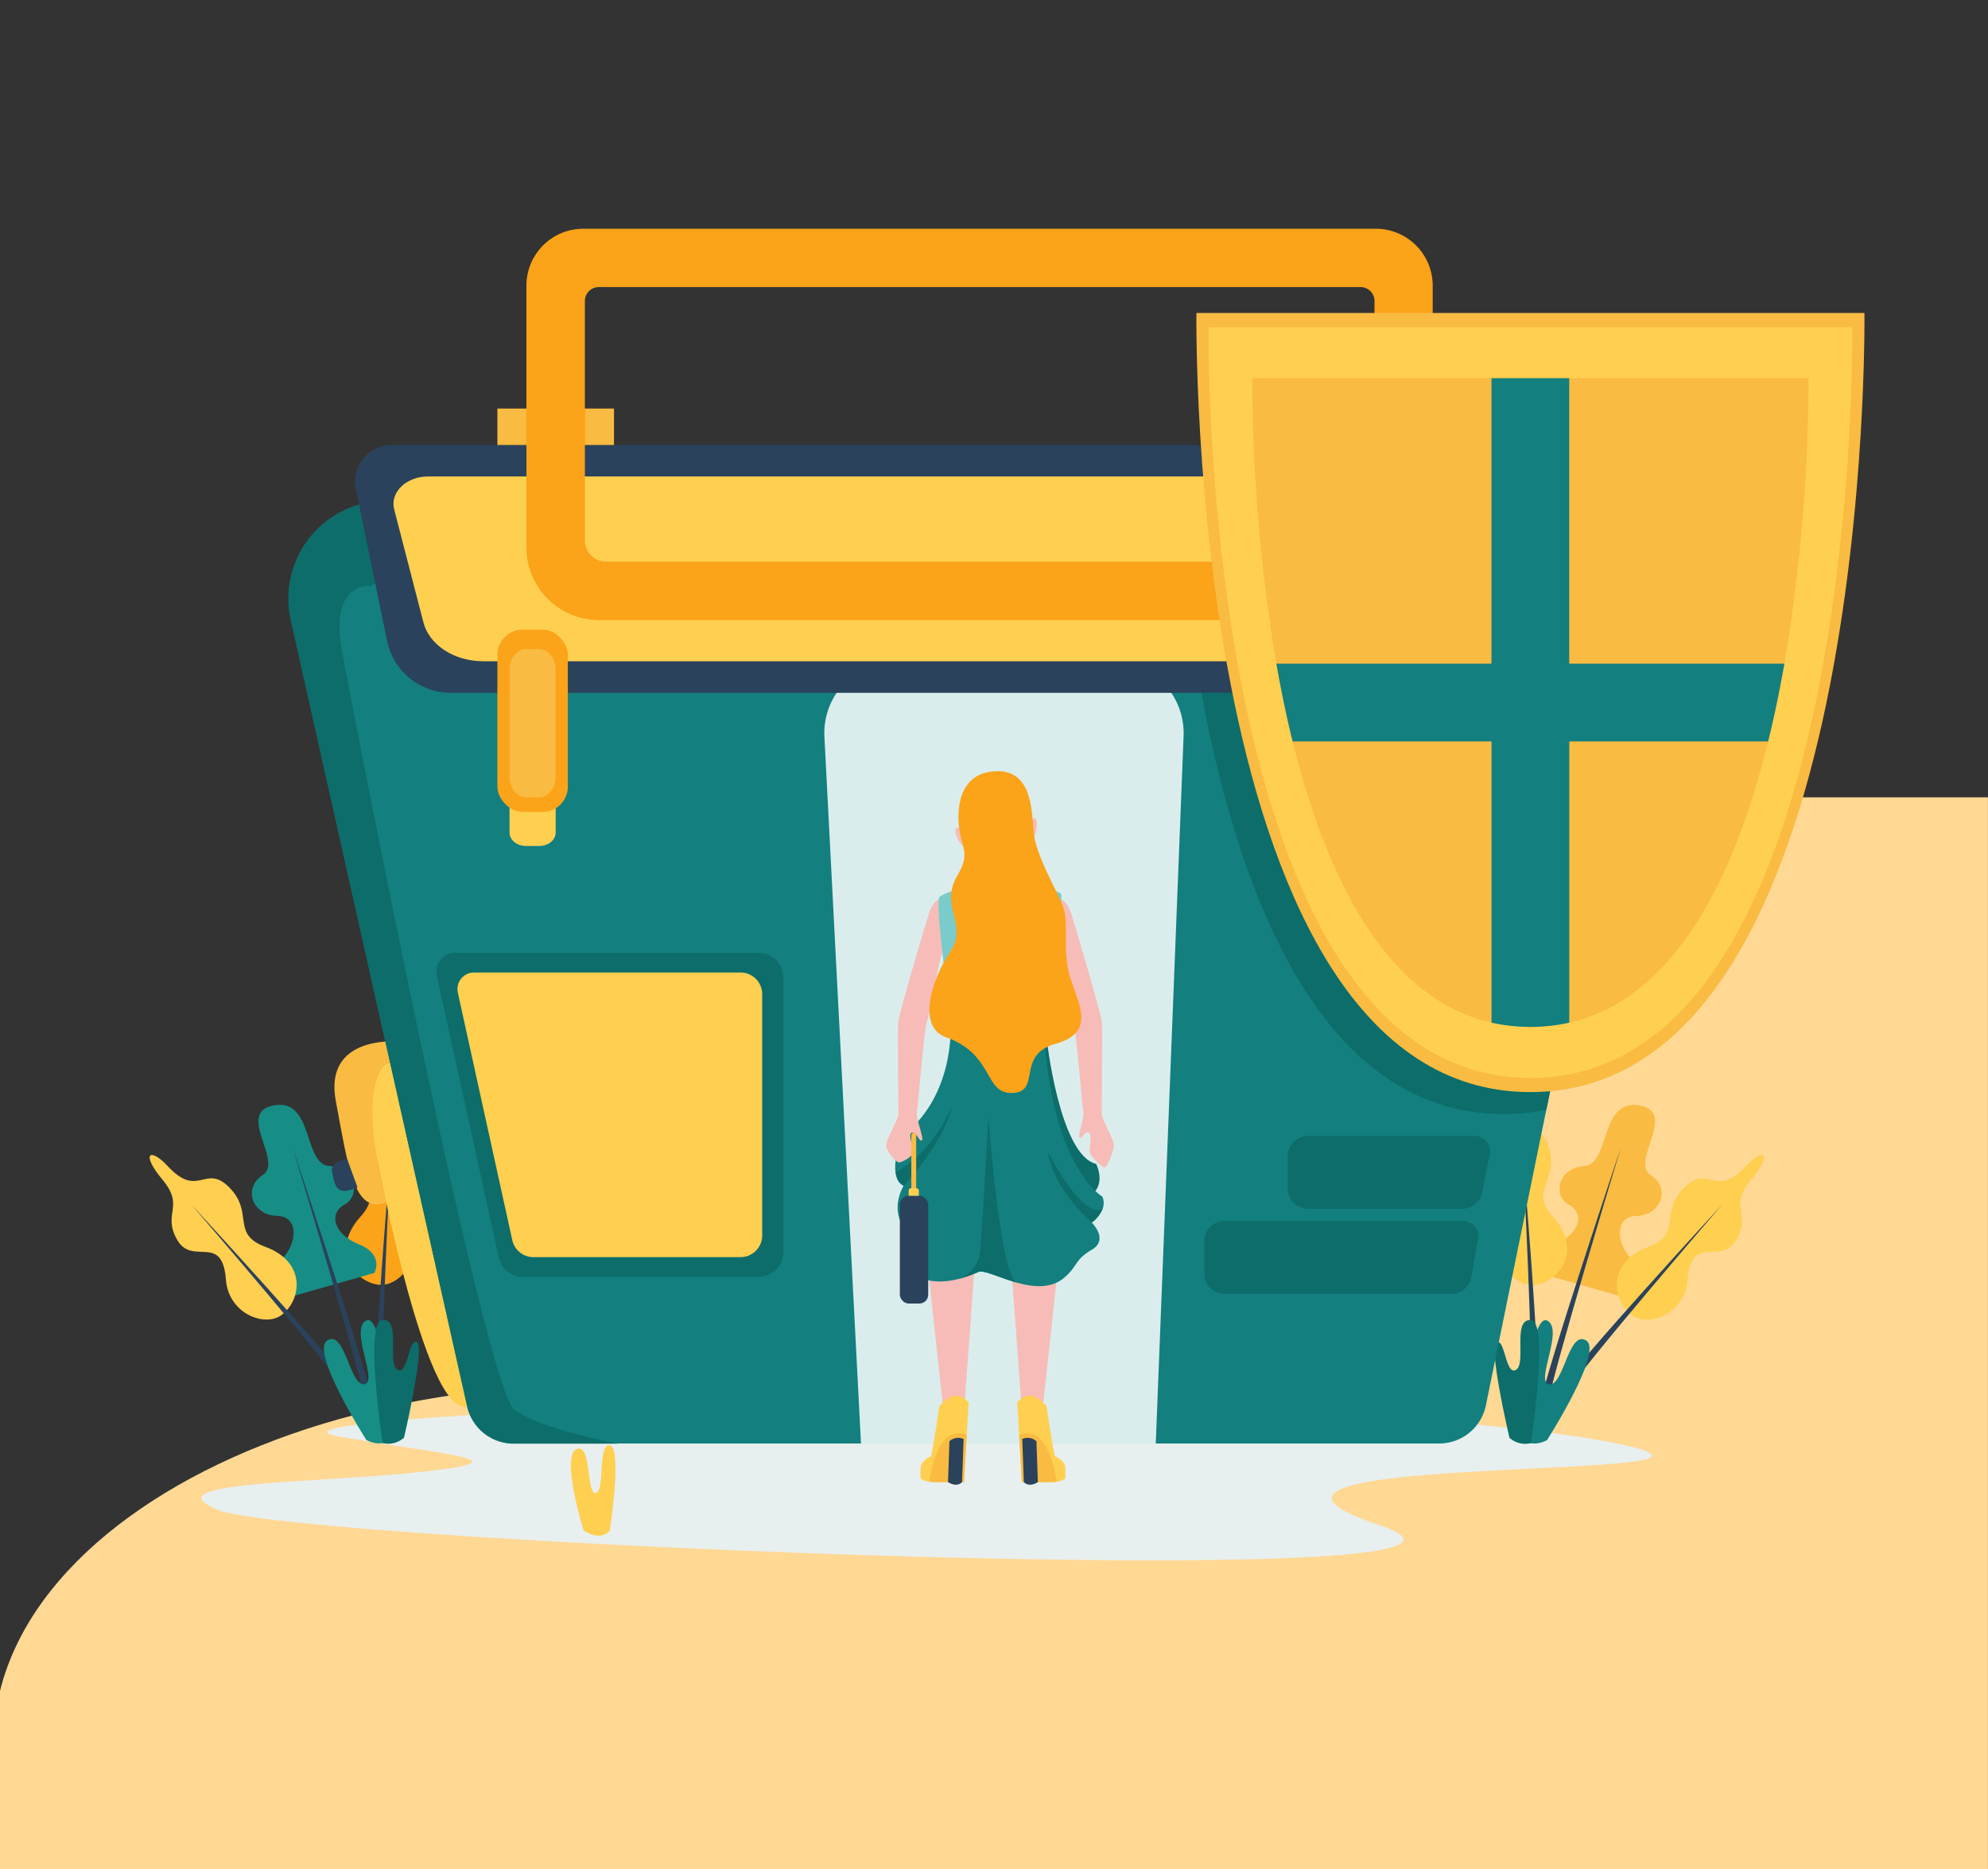 <svg id="Object" xmlns="http://www.w3.org/2000/svg" viewBox="0 0 679.78 639.06"><rect x="0" y="0" width="679.78" height="639.06" fill="#333333" stroke="none"/><title>consumersprotection</title><path d="M-2.29,640.22V596.74c0-88,149.67-147.86,284.09-113.06q3,.78,6.08,1.61C483.53,538.54,436.11,272.18,590,272.6h89.76V640.22Z" fill="#ffd894"/><path d="M341.79,477.21c-52.36.18-262.26,7.57-225.71,13.95s64.8,8,28.66,12-94.28,3.19-70.19,13.08c26.58,10.92,470.73,29.74,397.08,5.18s129.18-15.32,87.54-26.44S354.64,477.17,341.79,477.21Z" fill="#e8efef"/><path d="M557.74,444.18l-31.45-8.93s-3.52-6.23,5.24-9.76,10.47-10.64,4.9-13.66-3.78-12.51,5.24-13.13,5.28-23.05,18.78-20.77-3.12,19.13,3.95,23.79,3.53,13.8-4.78,14-6.56,10.89-1,15.37C562.93,434.63,557.74,444.18,557.74,444.18Z" fill="#f9bb41"/><path d="M557.94,449.58c-6.75-5.06-8.51-18.07,5.61-23.26,12.08-4.44,3.53-11.83,12.67-20.64,8-7.69,10.38,4.24,20.77-7,6-6.43,9.35-4.45,1.66,4.78s.32,11.44-5,20.56c-5.19,8.93-15.39-2.57-16.61,13.5C576.16,449.19,563.76,453.94,557.94,449.58Z" fill="#ffcf50"/><path d="M525.17,439.25c8.33-1.33,16-12,5.89-23.19-8.61-9.57,2.4-12.11-1.57-24.17-3.46-10.52-11.16-1.1-15.11-15.86-2.27-8.46-6.19-8.3-3.7,3.45s-5.62,10-5.18,20.51c.43,10.32,14.81,4.91,8.4,19.69C509.24,430.41,518,440.39,525.17,439.25Z" fill="#ffcf50"/><path d="M535.77,476.14c4.25-7.69,52.71-63.83,53.11-64.31,0,0-50.92,55.2-55.29,63.11Z" fill="#2a425b"/><path d="M529.28,480.22c.75-7.79,24.78-87.3,25-88,0,0-26.7,79.7-27.47,87.74Z" fill="#2a425b"/><path d="M525.53,479.06c1.67-10.22-4.86-84.12-4.86-84.12.06.67,4,73.82,2.4,83.72Z" fill="#2a425b"/><path d="M129.12,439.21c-8.33-1.33-16-12-5.89-23.19,8.61-9.57-2.4-12.11,1.57-24.17,3.46-10.52,11.16-1.1,15.11-15.86,2.27-8.46,6.19-8.3,3.7,3.45s5.62,10,5.18,20.51c-.43,10.32-14.81,4.91-8.4,19.69C145.05,430.37,136.3,440.35,129.12,439.21Z" fill="#fba319"/><path d="M96.56,444.14,128,435.21s3.52-6.23-5.24-9.76-10.47-10.64-4.9-13.66,3.78-12.51-5.24-13.13-5.28-23.05-18.78-20.77S97,397,89.91,401.68s-3.53,13.8,4.78,14,6.56,10.89,1,15.37C91.37,434.59,96.56,444.14,96.56,444.14Z" fill="#168e85"/><path d="M96.35,449.54c6.75-5.06,8.51-18.07-5.61-23.26-12.08-4.44-3.53-11.83-12.67-20.64-8-7.69-10.38,4.24-20.77-7-6-6.43-9.35-4.45-1.66,4.78s-.32,11.44,5,20.56c5.19,8.93,15.39-2.57,16.61,13.5C78.13,449.15,90.54,453.9,96.35,449.54Z" fill="#ffcf50"/><path d="M118.52,476.1c-4.25-7.69-52.71-63.83-53.11-64.31,0,0,50.92,55.2,55.29,63.11Z" fill="#2a425b"/><path d="M125,480.19c-.75-7.79-24.78-87.3-25-88,0,0,26.7,79.7,27.47,87.74Z" fill="#2a425b"/><path d="M128.77,479c-1.67-10.22,4.86-84.12,4.86-84.12-.06.67-4,73.82-2.4,83.72Z" fill="#2a425b"/><path d="M125.27,492.32S105.9,462,111.93,458.26s7.62,15.58,12.64,15-5.27-18.9.71-21.81,9.5,39.87,9.5,39.87S131.16,495.44,125.27,492.32Z" fill="#168e85"/><path d="M130.86,493.36s-6.41-41.82,0-42.1,1.42,14.68,5,17,3.84-10.9,6.7-9.35-4.41,32.61-4.41,32.61A8,8,0,0,1,130.86,493.36Z" fill="#0c6d6a"/><path d="M529,492.36S548.39,462,542.37,458.3s-7.62,15.58-12.64,15,5.27-18.9-.71-21.81-9.5,39.87-9.5,39.87S523.13,495.47,529,492.36Z" fill="#137f7f"/><path d="M523.44,493.4s6.41-41.82,0-42.1-1.42,14.68-5,17-3.84-10.9-6.7-9.35,4.41,32.61,4.41,32.61A8,8,0,0,0,523.44,493.4Z" fill="#0c6d6a"/><path d="M199.57,523.28s-7.89-25.52-2.49-27.82,3.32,15.74,6.65,15,.46-16.91,4.8-16.29,0,29.09,0,29.09S205.8,527.24,199.57,523.28Z" fill="#ffcf50"/><path d="M138.09,361.9s-15.37.83-12.46,17,19.62,105.77,34.11,101.9Z" fill="#ffcf50"/><path d="M134.77,356.08s-24.09-1.66-19.94,20.35,6.12,39,17.21,34.67c0,0-11.37-41.53,1.29-48.07Z" fill="#f9bb41"/><path d="M118.69,396.22s-5.74.74-5.17,4.24c1.11,6.74,2.42,8,8.74,5.54Z" fill="#2a425b"/><path d="M563.12,211.33,528.75,379.41,508.08,480.52a16.31,16.31,0,0,1-16,13H175.66a16.31,16.31,0,0,1-15.92-12.74L99.45,211.95A33.4,33.4,0,0,1,132,171.25H530.4A33.4,33.4,0,0,1,563.12,211.33Z" fill="#137f7f"/><path d="M211.27,493.57H175.66a16.31,16.31,0,0,1-15.92-12.74L99.45,211.95A33.4,33.4,0,0,1,132,171.25h47.91l-53.07,29.07s-14.12-1.66-10,21.6,49,252.54,59,260C183.47,487.62,202.54,491.86,211.27,493.57Z" fill="#0c6d6a"/><path d="M294.41,493.57,281.9,251.92a24.57,24.57,0,0,1,24.54-25.84h73.73a24.57,24.57,0,0,1,24.55,25.53l-9.52,242Z" fill="#daedec"/><path d="M542.11,167.44l-1.24,5.48-10.5,46.57a22.29,22.29,0,0,1-21.75,17.39H154.19a22.29,22.29,0,0,1-21.83-17.79l-10.68-51.87A12.54,12.54,0,0,1,134,152.15H529.88A12.53,12.53,0,0,1,542.11,167.44Z" fill="#2a425b"/><path d="M134.79,174.17l10,38.65c2,7.72,10.55,13.26,20.47,13.26H497.61c9.77,0,18.24-5.38,20.39-13l11-38.78c1.66-5.84-3.93-11.4-11.47-11.4H146.3C138.85,162.94,133.28,168.37,134.79,174.17Z" fill="#ffcf50"/><rect x="170.08" y="139.68" width="39.87" height="12.46" fill="#f9bb41"/><rect x="459.99" y="139.68" width="39.87" height="12.46" fill="#f9bb41"/><path d="M465,212H204.9A24.85,24.85,0,0,1,180,187.1V139.68H200v45.1a7.24,7.24,0,0,0,7.24,7.24H462.73a7.24,7.24,0,0,0,7.24-7.24v-45.1H489.9V187.1A24.85,24.85,0,0,1,465,212Z" fill="#fba319"/><path d="M489.9,152.15H470V102.91a4.76,4.76,0,0,0-4.76-4.76H204.75a4.76,4.76,0,0,0-4.76,4.76v49.23H180V97.66A19.45,19.45,0,0,1,199.5,78.21h271A19.45,19.45,0,0,1,489.9,97.66Z" fill="#fba319"/><path d="M179.86,256h4.52c3.11,0,5.63,2.05,5.63,4.59v24.06c0,2.53-2.52,4.59-5.63,4.59h-4.52c-3.11,0-5.63-2.05-5.63-4.59V260.57C174.23,258,176.75,256,179.86,256Z" fill="#ffcf50"/><rect x="170.08" y="215.28" width="24.09" height="62.3" rx="8.6" ry="8.6" fill="#fba319"/><path d="M179.86,221.92h4.52c3.11,0,5.63,3.13,5.63,7v36.69c0,3.86-2.52,7-5.63,7h-4.52c-3.11,0-5.63-3.13-5.63-7V228.92C174.23,225.06,176.75,221.92,179.86,221.92Z" fill="#f9bb41"/><path d="M155.66,325.76H259.38a8.44,8.44,0,0,1,8.44,8.44v93.88a8.44,8.44,0,0,1-8.44,8.44H178.8a8.44,8.44,0,0,1-8.24-6.63l-21.19-96.31A6.44,6.44,0,0,1,155.66,325.76Z" fill="#0c6d6a"/><path d="M162.08,332.49h91.13a7.42,7.42,0,0,1,7.42,7.42v82.48a7.42,7.42,0,0,1-7.42,7.42h-70.8a7.42,7.42,0,0,1-7.24-5.82l-18.62-84.62A5.66,5.66,0,0,1,162.08,332.49Z" fill="#ffcf50"/><path d="M447.27,388.34h56.86a5.36,5.36,0,0,1,5.25,6.41l-2.59,12.94a6.93,6.93,0,0,1-6.8,5.57H447.27a6.93,6.93,0,0,1-6.93-6.93V395.28A6.93,6.93,0,0,1,447.27,388.34Z" fill="#0c6d6a"/><path d="M418.75,417.42h81.39a5.34,5.34,0,0,1,5.26,6.28l-2.3,12.92a6.93,6.93,0,0,1-6.83,5.72H418.75a6.93,6.93,0,0,1-6.93-6.93V424.35A6.93,6.93,0,0,1,418.75,417.42Z" fill="#0c6d6a"/><path d="M548.38,283.4s13,4.57,10.47,18.69-11.9,61.47-26.1,57.73C532.75,359.82,535.42,317.87,548.38,283.4Z" fill="#0c6d6a"/><path d="M563.12,211.33,528.75,379.41a72.74,72.74,0,0,1-14.58,1.45c-62,0-90.38-74-103.34-144h97.79a22.29,22.29,0,0,0,21.75-17.39l10.5-46.57A33.42,33.42,0,0,1,563.12,211.33Z" fill="#0c6d6a"/><path d="M409.1,107H637.53S641,373.38,523.31,373.38,409.1,107,409.1,107Z" fill="#f9bb41"/><path d="M413.25,111.86H633.38s3.32,256.69-110.07,256.69S413.25,111.86,413.25,111.86Z" fill="#ffcf50"/><path d="M610.15,226.91c-1.55,8.82-3.37,17.76-5.55,26.58-11.2,45.46-31.43,87.87-68,96.15a61.49,61.49,0,0,1-26.58,0c-36.56-8.28-56.8-50.7-68-96.15-2.18-8.82-4-17.76-5.55-26.58a593.6,593.6,0,0,1-8.27-97.61H618.42A593.6,593.6,0,0,1,610.15,226.91Z" fill="#f9bb41"/><path d="M610.15,226.91c-1.55,8.82-3.37,17.76-5.55,26.58h-68v96.15a61.49,61.49,0,0,1-26.58,0V253.49H442c-2.18-8.82-4-17.76-5.55-26.58H510V129.3h26.58v97.61Z" fill="#137f7f"/><path d="M357.82,354.53s4.36,40.39,17,43.4c0,0,4.47,8.72-4.15,11.84L349.3,355.46Z" fill="#0c6d6a"/><path d="M317.39,434s5,46.94,5.4,49.57,6.78,0,6.78,0l4-54.83Z" fill="#f7bcb7"/><path d="M361.67,434s-5,46.94-5.4,49.57-6.78,0-6.78,0l-4-54.83Z" fill="#f7bcb7"/><path d="M352.35,281.6s.35-2.22,1.59-1.8.55,6.78-1.32,7.27Z" fill="#f7bcb7"/><path d="M330.06,284.64s-1.8-2-3-1.52.9,6.92,3.81,6.37Z" fill="#f7bcb7"/><path d="M373.33,418s5.95,5.81,0,9.28-4.71,5.53-9.42,9.55c-4.54,3.87-10.69,3.23-16.23,1.69-6-1.68-11.31-4.42-13.12-3.63a43.39,43.39,0,0,1-6.13,2.2c-16,4.36-20.45-6.49-20.45-6.49l3-8.72c-7.61-7.34-2.16-16.14-2-16.47h0c-1.73-.8-2.52-2.55-2.77-4.63-.63-5.08,1.94-12.12,1.94-12.12,18-13.29,16.88-37.12,16.88-37.12H357c2.22,47.08,19.94,57.59,19.94,57.59a5.55,5.55,0,0,1,.09,4.19A11.3,11.3,0,0,1,373.33,418Z" fill="#137f7f"/><path d="M325.49,378.24c-2.56,12.18-16.41,27.13-16.41,27.13-1.73-.8-2.52-2.55-2.77-4.63C319.41,393.8,325.49,378.24,325.49,378.24Z" fill="#0c6d6a"/><path d="M321.32,307.33s-2.34.64-3.79,5.28-10.11,33.85-10.38,36.76.14,29.56,0,31.77-4.52,8.74-4.1,10.92,3.49,5.38,4.38,5.38,4.15-1.73,4.71-3.18-2-6.82-.28-7,2.28,2.94,3.32,2.67-2.08-7.51-1.66-9.73S316,351.44,317,349.1s4.33-22.76,5.28-23.32S322.75,308.28,321.32,307.33Z" fill="#f7bcb7"/><path d="M362.6,307.33s2.34.64,3.79,5.28,10.11,33.85,10.38,36.76-.14,29.56,0,31.77,4.52,8.74,4.1,10.92-2.27,7.06-3.16,7.06-4.47-3.44-5-4.9,1.11-6.78-.62-7-1.8,2.08-2.84,1.8,1.59-6.65,1.18-8.86-2.5-28.74-3.46-31.07-4.33-22.76-5.28-23.32S361.17,308.28,362.6,307.33Z" fill="#f7bcb7"/><rect x="307.7" y="408.83" width="9.69" height="36.83" rx="3" ry="3" fill="#2a425b"/><path d="M323.34,334.35c-.14-.42-3.46-26.17-2.08-27.69s14.58-5.81,22-5.68,18.95,3.6,19.64,4.71-4.57,29.91-4.57,29.91Z" fill="#79ccca"/><path d="M310.7,408.83V407.1a.86.86,0,0,1,.86-.86h1.78a.86.86,0,0,1,.86.86v1.73Z" fill="#ffcf50"/><path d="M313.28,406.24h-1.66V388.14a.83.83,0,0,1,.83-.83h0a.83.83,0,0,1,.83.83Z" fill="#f9bb41"/><path d="M331.22,479.59s-.31,5.19-.65,11c-.44,7.38-.93,15.79-.93,16.1h-9.89a13.8,13.8,0,0,1-2-.13h0a6.74,6.74,0,0,1-2.92-1,18.61,18.61,0,0,1,0-3.88c.21-2.49,3.46-3.74,3.46-3.74.55-1.17,2.91-17.16,2.91-17.16C327.35,473.49,331.22,479.59,331.22,479.59Z" fill="#ffcf50"/><path d="M330.57,490.62c-.44,7.38-.93,15.79-.93,16.1h-9.89a13.8,13.8,0,0,1-2-.13h0c.06-.45,2.17-16.68,10-16.61A6.37,6.37,0,0,1,330.57,490.62Z" fill="#f9bb41"/><path d="M324.66,492.74a4.54,4.54,0,0,1,4.85-.77l-.55,14.75s-1.6,2-4.79,0Z" fill="#2a425b"/><path d="M347.84,479.59s.31,5.19.65,11c.44,7.38.93,15.79.93,16.1h9.89a13.8,13.8,0,0,0,2-.13h0a6.74,6.74,0,0,0,2.92-1,18.61,18.61,0,0,0,0-3.88c-.21-2.49-3.46-3.74-3.46-3.74-.55-1.17-2.91-17.16-2.91-17.16C351.7,473.49,347.84,479.59,347.84,479.59Z" fill="#ffcf50"/><path d="M348.49,490.62c.44,7.38.93,15.79.93,16.1h9.89a13.8,13.8,0,0,0,2-.13h0c-.06-.45-2.17-16.68-10-16.61A6.37,6.37,0,0,0,348.49,490.62Z" fill="#f9bb41"/><path d="M354.4,492.74a4.54,4.54,0,0,0-4.85-.77l.55,14.75s1.6,2,4.79,0Z" fill="#2a425b"/><path d="M328,283.15s-3.19-18.86,12.5-19.48c12.32-.48,12.26,13.08,12.95,20.77s6.85,17.93,9.69,24.58-.28,15.92,2.91,25.54,8.38,18.55-5.26,22.36-4.36,16.76-15,16.76c-9.35,0-6-13.3-22.22-19-10.29-3.61-4.85-20.08,1.38-29.35s-3.81-15.43,2.35-25.89C331.93,291.7,328.82,290.18,328,283.15Z" fill="#fba319"/><path d="M347.67,438.49c-6-1.68-11.31-4.42-13.12-3.63a43.39,43.39,0,0,1-6.13,2.2l-.24,0a10.7,10.7,0,0,0,6.93-8.93c.69-6.93,2.91-46.39,2.91-46.39s3.74,52.48,9.27,56.49A4.09,4.09,0,0,1,347.67,438.49Z" fill="#0c6d6a"/><path d="M377,413.3a11.3,11.3,0,0,1-3.69,4.68s-13.16-11.21-15-24.23C358.37,393.74,369.91,416.93,377,413.3Z" fill="#0c6d6a"/></svg>